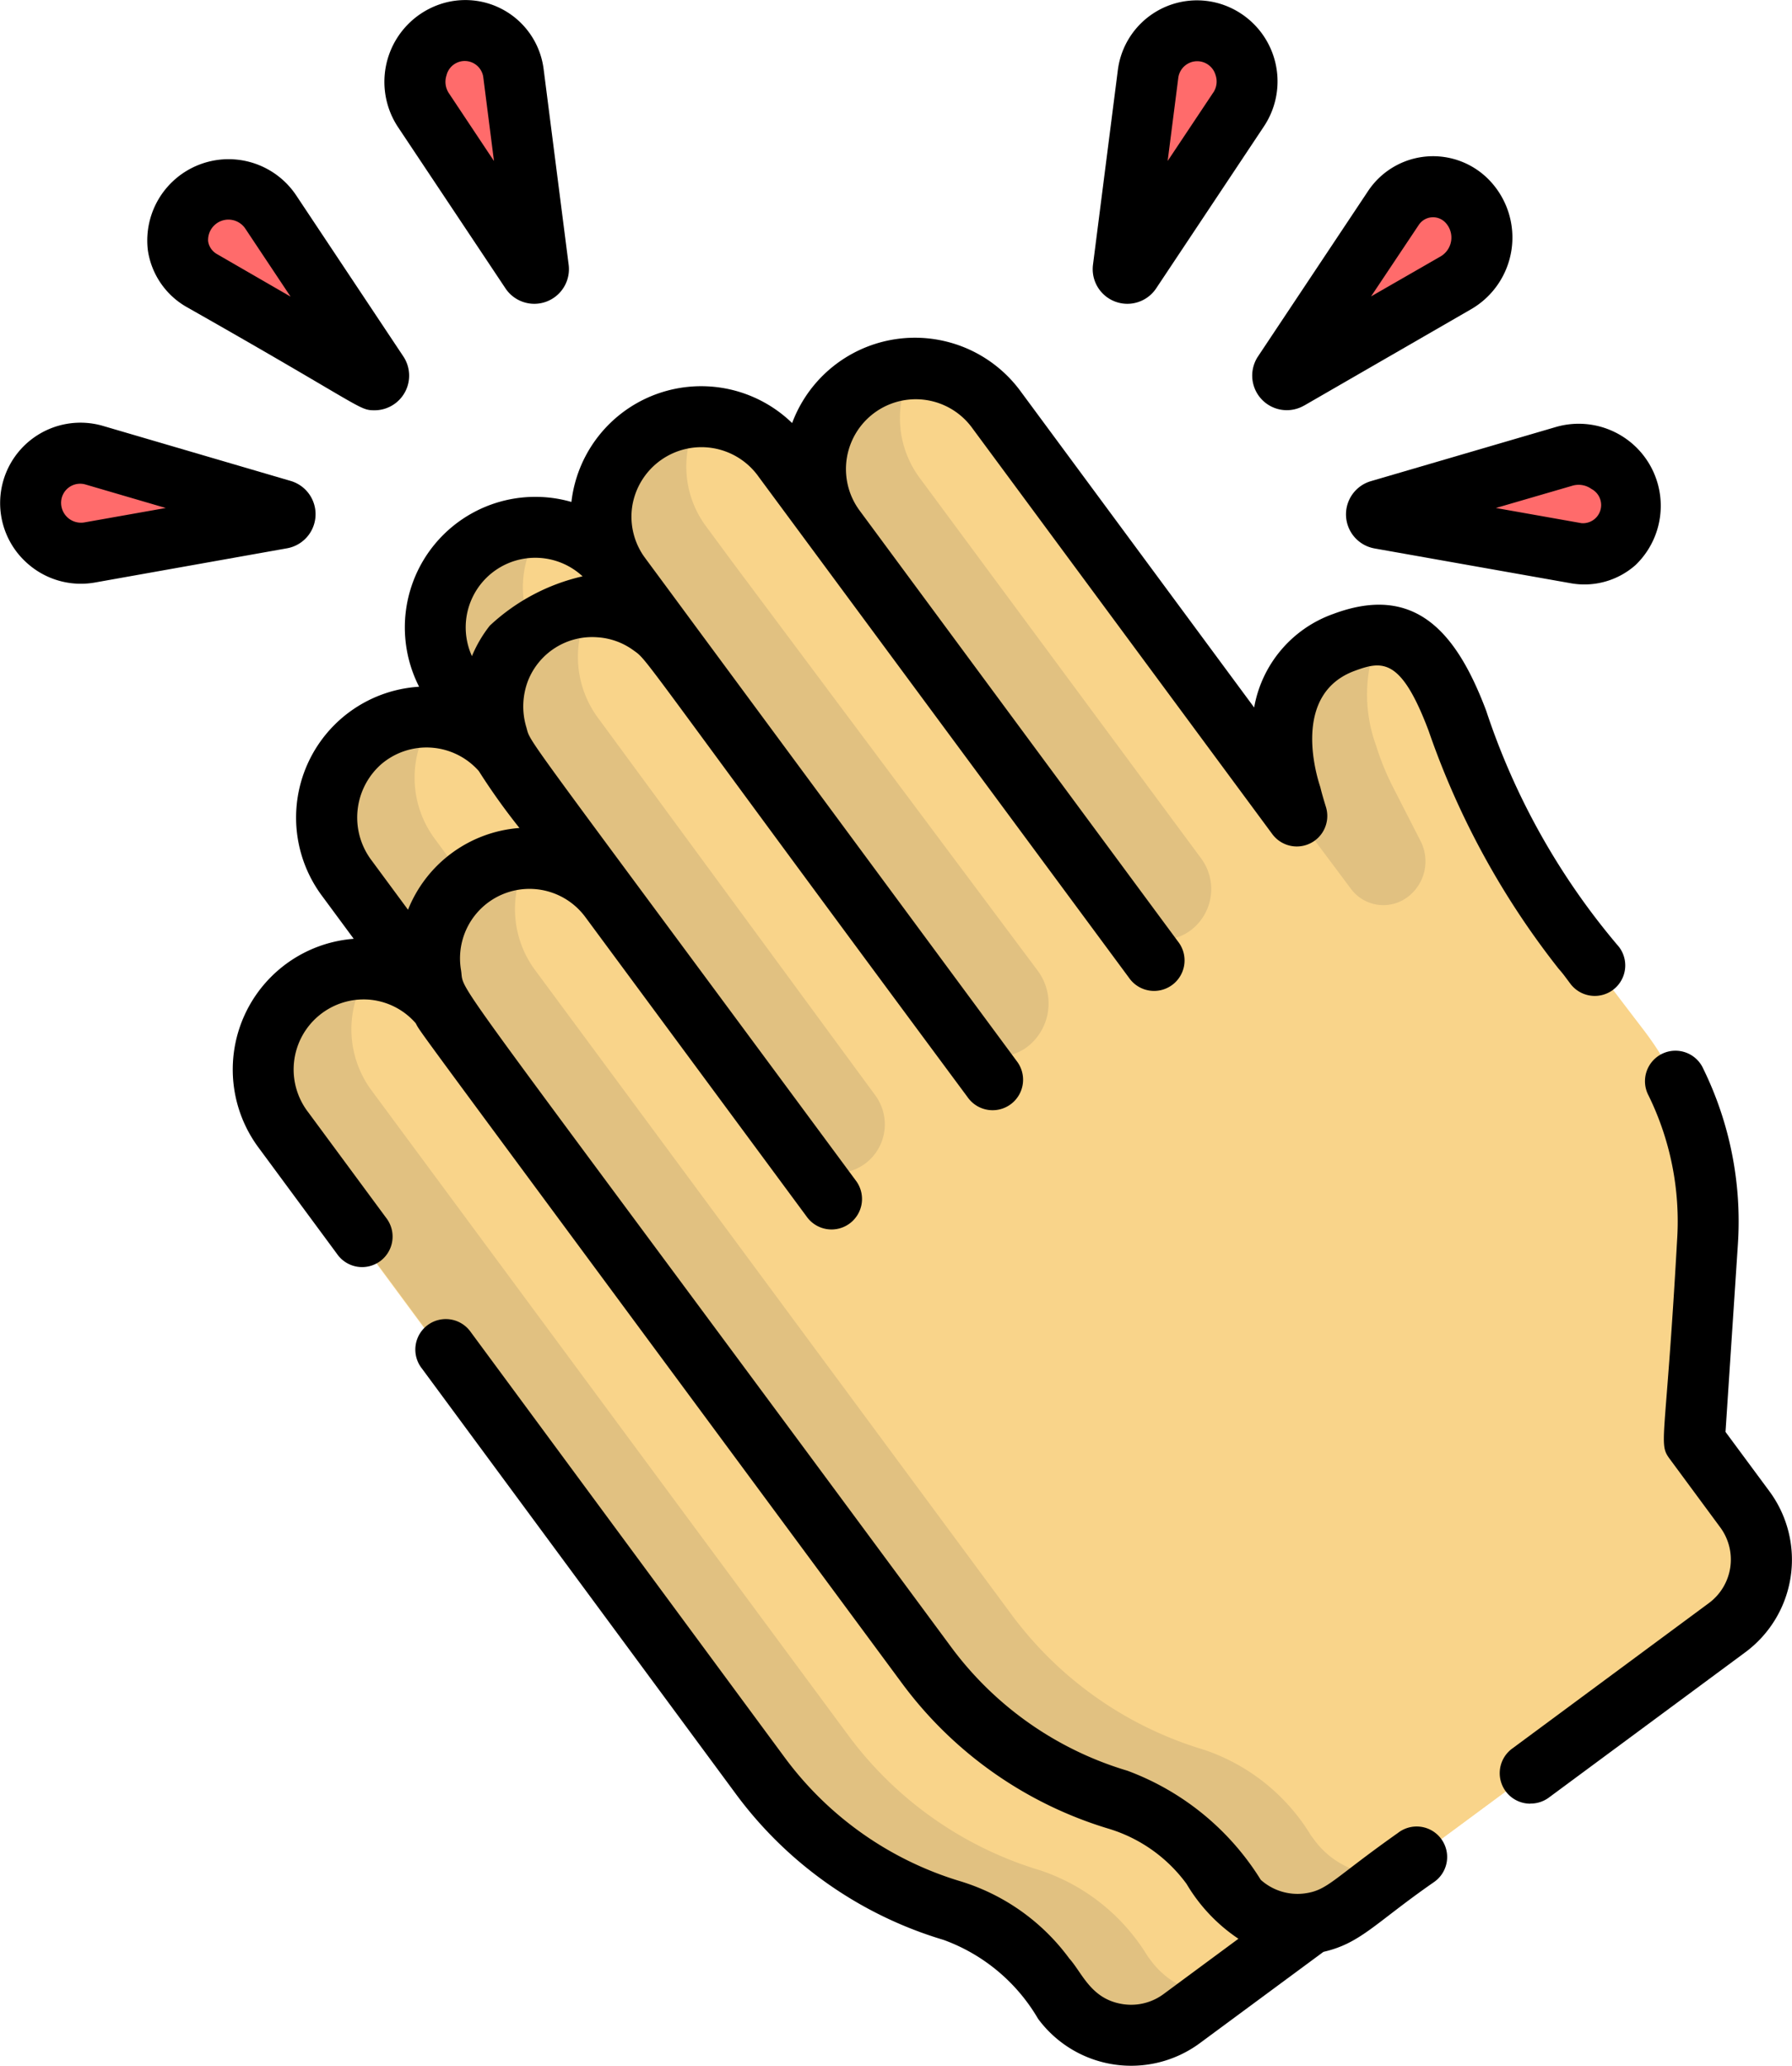<svg xmlns="http://www.w3.org/2000/svg" width="31.452" height="36.244" viewBox="0 0 31.452 36.244">
  <g id="Group_527" data-name="Group 527" transform="translate(-33.851 0)">
    <path id="Path_1315" data-name="Path 1315" d="M120.031,131.373a14.315,14.315,0,0,1-2.184-4.009c-.461-1.223-.966-1.746-1.987-1.367-1.111.412-1.275,1.6-.935,2.7.01.031.042.156.1.353l-5.262-7.118a1.783,1.783,0,0,0-2.375-.472,1.76,1.76,0,0,0-.476,2.535l-.9-1.212a1.786,1.786,0,0,0-2.447-.428,1.76,1.76,0,0,0-.407,2.488l.92,1.244a1.76,1.76,0,0,0-2.563-.288,1.783,1.783,0,0,0-.246,2.409l1.7,2.3a1.76,1.76,0,0,0-2.563-.288,1.783,1.783,0,0,0-.246,2.409l8.357,11.3a6.527,6.527,0,0,0,3.383,2.381,3.5,3.5,0,0,1,1.876,1.5l.059.08a1.5,1.5,0,0,0,2.094.314l6.652-4.917a1.486,1.486,0,0,0,.312-2.078l-.886-1.2.232-3.479a5.518,5.518,0,0,0-1.124-3.734C120.236,131.643,120.16,131.521,120.031,131.373Z" transform="translate(-61.289 -112.61)" fill="#f9d48a"/>
    <path id="Path_1316" data-name="Path 1316" d="M197.164,123.118a1.76,1.76,0,0,1-.112-1.921,1.711,1.711,0,0,0-.909.266h0q-.045.029-.088.06l0,0q-.042.03-.082.063h0a1.76,1.76,0,0,0-.3,2.408h0l5.095,6.892a.825.825,0,0,0,1.175.157h0a.906.906,0,0,0,.167-1.25Zm-.061-.082Z" transform="translate(-150.04 -112.617)" fill="#e8c842"/>
    <g id="Group_524" data-name="Group 524" transform="translate(38.52 9.429)">
      <path id="Path_1317" data-name="Path 1317" d="M144.751,135.878l-.125-.168-.435-.589a1.76,1.76,0,0,1-.113-1.919,1.715,1.715,0,0,0-.978.31,1.759,1.759,0,0,0-.423,2.465l5.994,8.11a.825.825,0,0,0,1.219.12h0a.963.963,0,0,0,.123-1.289Z" transform="translate(-139.338 -133.201)" fill="#e1c181"/>
      <path id="Path_1318" data-name="Path 1318" d="M115.341,259.885l-.059-.08a3.5,3.5,0,0,0-1.876-1.5,6.527,6.527,0,0,1-3.383-2.381l-8.357-11.3a1.8,1.8,0,0,1-.127-1.955,1.754,1.754,0,0,0-1.125.425,1.783,1.783,0,0,0-.246,2.409l8.357,11.3a6.527,6.527,0,0,0,3.383,2.381,3.505,3.505,0,0,1,1.876,1.5l.059.08a1.5,1.5,0,0,0,2.094.314l.812-.6A1.5,1.5,0,0,1,115.341,259.885Z" transform="translate(-99.811 -234.919)" fill="#e1c181"/>
      <path id="Path_1319" data-name="Path 1319" d="M120.843,189.832a.846.846,0,0,0,1.278.1h0a.86.86,0,0,0,.086-1.117l-4.863-6.617a1.8,1.8,0,0,1-.127-1.955,1.754,1.754,0,0,0-1.125.425,1.783,1.783,0,0,0-.245,2.409Z" transform="translate(-114.38 -176.909)" fill="#e1c181"/>
    </g>
    <path id="Path_1320" data-name="Path 1320" d="M311.353,190.574l.956,1.279a.709.709,0,0,0,1.022.12h0a.783.783,0,0,0,.2-.958,10.853,10.853,0,0,1-.778-1.672,2.764,2.764,0,0,1,.054-1.937h-.073a1.386,1.386,0,0,0-.155.015,1.679,1.679,0,0,0-.171.036,2.283,2.283,0,0,0-.218.069c-1.111.447-1.279,1.583-.935,2.7.01.031.042.156.1.352Z" transform="translate(-257.613 -174.139)" fill="#e8c842"/>
    <path id="Path_1321" data-name="Path 1321" d="M160.532,101.441a14.315,14.315,0,0,1-2.184-4.009c-.461-1.223-.966-1.746-1.987-1.367-1.111.412-1.275,1.6-.935,2.7.01.031.042.156.1.353L150.268,92a1.783,1.783,0,0,0-2.375-.472,1.76,1.76,0,0,0-.476,2.535l-.9-1.212a1.786,1.786,0,0,0-2.447-.428,1.76,1.76,0,0,0-.407,2.488l.92,1.244a1.76,1.76,0,0,0-2.563-.288,1.783,1.783,0,0,0-.246,2.409l1.7,2.3a1.76,1.76,0,0,0-2.563-.288,1.783,1.783,0,0,0-.246,2.409l8.357,11.3a6.527,6.527,0,0,0,3.383,2.381,3.5,3.5,0,0,1,1.876,1.5l.059.08a1.5,1.5,0,0,0,2.094.314l6.652-4.917a1.486,1.486,0,0,0,.312-2.078l-.886-1.2.232-3.479a5.518,5.518,0,0,0-1.124-3.734C160.737,101.711,160.661,101.589,160.532,101.441Z" transform="translate(-98.923 -84.797)" fill="#f9d48a"/>
    <g id="Group_525" data-name="Group 525" transform="translate(41.385 6.461)">
      <path id="Path_1322" data-name="Path 1322" d="M237.663,93.186a1.76,1.76,0,0,1-.112-1.921,1.692,1.692,0,0,0-1.084.391h0a1.76,1.76,0,0,0-.3,2.408h0l5.095,6.892a.825.825,0,0,0,1.175.157h0a.906.906,0,0,0,.167-1.25ZM237.6,93.1Z" transform="translate(-229.057 -91.265)" fill="#e1c181"/>
      <path id="Path_1323" data-name="Path 1323" d="M185.251,105.946l-.125-.168-.435-.589a1.76,1.76,0,0,1-.113-1.919,1.715,1.715,0,0,0-.978.31,1.759,1.759,0,0,0-.423,2.465l.936,1.268,5.058,6.842a.825.825,0,0,0,1.219.12h0a.963.963,0,0,0,.123-1.289Z" transform="translate(-179.835 -102.419)" fill="#e1c181"/>
      <path id="Path_1324" data-name="Path 1324" d="M155.814,229.953l-.059-.08a3.5,3.5,0,0,0-1.876-1.5A6.527,6.527,0,0,1,150.5,226l-8.357-11.3a1.8,1.8,0,0,1-.127-1.955,1.765,1.765,0,0,0-1.371,2.834l8.357,11.3a6.527,6.527,0,0,0,3.383,2.381,3.5,3.5,0,0,1,1.876,1.5l.059.08a1.5,1.5,0,0,0,2.094.314l.812-.6A1.5,1.5,0,0,1,155.814,229.953Z" transform="translate(-140.282 -204.137)" fill="#e1c181"/>
      <path id="Path_1325" data-name="Path 1325" d="M161.316,159.9a.846.846,0,0,0,1.278.1h0a.86.86,0,0,0,.086-1.118l-4.863-6.617a1.8,1.8,0,0,1-.127-1.955,1.765,1.765,0,0,0-1.371,2.834Z" transform="translate(-154.851 -146.126)" fill="#e1c181"/>
    </g>
    <g id="Group_526" data-name="Group 526" transform="translate(34.388 0.535)">
      <path id="Path_1326" data-name="Path 1326" d="M138.771,11.788l-1.883-2.829a.9.9,0,0,1,.438-1.347h0a.85.85,0,0,1,1.138.689l.44,3.437A.073.073,0,0,1,138.771,11.788Z" transform="translate(-129.99 -7.559)" fill="#ff6b6b"/>
      <path id="Path_1327" data-name="Path 1327" d="M81.36,50.106l-1.883-2.828a.9.9,0,0,0-1.414-.116h0a.849.849,0,0,0,.2,1.314l3,1.732A.073.073,0,0,0,81.36,50.106Z" transform="translate(-75.259 -44.092)" fill="#ff6b6b"/>
      <path id="Path_1328" data-name="Path 1328" d="M45.858,113.332l-3.3-.967a.869.869,0,0,0-1.112.789h0a.884.884,0,0,0,1.037.916l3.37-.6A.073.073,0,0,0,45.858,113.332Z" transform="translate(-41.442 -104.913)" fill="#ff6b6b"/>
      <path id="Path_1329" data-name="Path 1329" d="M312.461,11.858l1.893-2.844a.889.889,0,0,0-.431-1.326h0a.864.864,0,0,0-1.157.7l-.437,3.42A.073.073,0,0,0,312.461,11.858Z" transform="translate(-293.152 -7.629)" fill="#ff6b6b"/>
      <path id="Path_1330" data-name="Path 1330" d="M351.9,49.557l1.931-2.9a.835.835,0,0,1,1.306-.107h0a.918.918,0,0,1-.212,1.421L352,49.66A.073.073,0,0,1,351.9,49.557Z" transform="translate(-329.915 -43.543)" fill="#ff6b6b"/>
      <path id="Path_1331" data-name="Path 1331" d="M375.182,113.57l3.233-.946a.927.927,0,0,1,1.185.841h0a.826.826,0,0,1-.969.857l-3.442-.61A.073.073,0,0,1,375.182,113.57Z" transform="translate(-351.508 -105.151)" fill="#ff6b6b"/>
    </g>
    <path id="Path_1332" data-name="Path 1332" d="M351.87,160.641l.956,1.279a.709.709,0,0,0,1.022.12h0a.783.783,0,0,0,.2-.958l-.48-.938a4.576,4.576,0,0,1-.3-.734h0a2.61,2.61,0,0,1,.054-1.936,1.3,1.3,0,0,0-.13,0l-.019,0-.054.006-.025,0-.051.009-.032.006-.047.01-.04.01-.042.011-.052.016-.034.01c-1.173.385-1.382,1.571-1.024,2.726.01.031.042.156.1.353Z" transform="translate(-295.263 -146.325)" fill="#e1c181"/>
    <path id="Path_1333" data-name="Path 1333" d="M132.408,4.647l-.44-3.437A1.385,1.385,0,0,0,130.114.087a1.438,1.438,0,0,0-.7,2.145L131.3,5.061A.608.608,0,0,0,132.408,4.647Zm-2.1-3.008a.362.362,0,0,1-.044-.318.329.329,0,0,1,.644.024l.189,1.48Z" transform="translate(-88.576 0)"/>
    <path id="Path_1334" data-name="Path 1334" d="M70.277,40.893a1.376,1.376,0,0,0,.677.994c3.14,1.779,3.018,1.814,3.307,1.814a.608.608,0,0,0,.5-.945l-1.882-2.828A1.427,1.427,0,0,0,70.277,40.893Zm1.212.067a.309.309,0,0,1-.154-.225.357.357,0,0,1,.658-.213l.789,1.185Z" transform="translate(-33.831 -36.503)"/>
    <path id="Path_1335" data-name="Path 1335" d="M34.333,107.19a1.411,1.411,0,0,0,1.187.334l3.37-.6a.608.608,0,0,0,.065-1.181l-3.3-.967A1.41,1.41,0,0,0,34.333,107.19Zm1.019-1.385,1.408.412-1.427.253a.349.349,0,0,1-.409-.362A.334.334,0,0,1,35.352,105.805Z" transform="translate(0 -97.305)"/>
    <path id="Path_1336" data-name="Path 1336" d="M307.079.16a1.4,1.4,0,0,0-1.874,1.134l-.437,3.42a.608.608,0,0,0,1.108.414l1.893-2.844A1.424,1.424,0,0,0,307.079.16Zm-.2,1.531-.8,1.2.187-1.462a.335.335,0,0,1,.654-.044A.348.348,0,0,1,306.879,1.692Z" transform="translate(-251.734 -0.067)"/>
    <path id="Path_1337" data-name="Path 1337" d="M345.245,43.1l2.928-1.689a1.453,1.453,0,0,0,.336-2.25,1.37,1.37,0,0,0-2.142.175l-1.931,2.9a.607.607,0,0,0,.809.863Zm2.012-3.17a.3.3,0,0,1,.469-.038.383.383,0,0,1-.089.593l-1.218.7Z" transform="translate(-288.504 -35.985)"/>
    <path id="Path_1338" data-name="Path 1338" d="M368.075,107.153l3.442.61a1.353,1.353,0,0,0,1.139-.32,1.44,1.44,0,0,0-1.412-2.417l-3.233.946a.607.607,0,0,0,.065,1.181Zm3.469-1.1a.386.386,0,0,1,.337.056.319.319,0,0,1-.177.6l-1.5-.266Z" transform="translate(-310.098 -97.531)"/>
    <path id="Path_1339" data-name="Path 1339" d="M406.259,273.807a.533.533,0,0,0,.317-.1l3.453-2.553a2.02,2.02,0,0,0,.424-2.826l-.77-1.041L409.9,264a6.087,6.087,0,0,0-.607-3.084.535.535,0,1,0-.96.471,5.015,5.015,0,0,1,.5,2.541c-.2,3.576-.335,3.554-.129,3.833l.886,1.2a.95.95,0,0,1-.2,1.33l-3.453,2.553a.535.535,0,0,0,.319.965Z" transform="translate(-345.547 -242.166)"/>
    <path id="Path_1340" data-name="Path 1340" d="M111.282,89.59c.491-.182.817-.229,1.3,1.05a14.232,14.232,0,0,0,2.281,4.174c.082.094.084.1.209.267a.535.535,0,0,0,.852-.648,12.373,12.373,0,0,1-2.331-4.143c-.518-1.375-1.245-2.236-2.682-1.7a2.135,2.135,0,0,0-1.391,1.642L105.432,84.7a2.3,2.3,0,0,0-4.021.542,2.293,2.293,0,0,0-3.874,1.384,2.29,2.29,0,0,0-2.673,3.242,2.3,2.3,0,0,0-1.693,3.684l.545.738a2.3,2.3,0,0,0-1.657,3.681l1.366,1.85a.535.535,0,1,0,.86-.636l-1.366-1.85a1.229,1.229,0,0,1,1.074-1.977,1.214,1.214,0,0,1,.811.413v0c.117.21-.37-.466,8.522,11.562a7.031,7.031,0,0,0,3.659,2.575,2.641,2.641,0,0,1,1.349.963,2.988,2.988,0,0,0,.91.962l-1.312.969a.957.957,0,0,1-.715.178c-.56-.084-.712-.545-.941-.8a3.717,3.717,0,0,0-1.9-1.352,5.97,5.97,0,0,1-3.105-2.188l-5.5-7.45a.535.535,0,1,0-.86.636l5.5,7.45a7.032,7.032,0,0,0,3.658,2.577,3.175,3.175,0,0,1,1.658,1.383,2.031,2.031,0,0,0,2.842.427l2.167-1.6c.657-.151.907-.507,1.943-1.226a.535.535,0,1,0-.636-.86c-1.147.81-1.233,1.008-1.641,1.061a.964.964,0,0,1-.766-.239,4.662,4.662,0,0,0-2.341-1.914,5.97,5.97,0,0,1-3.106-2.187C95.1,94.4,95.673,95.3,95.6,94.842a1.219,1.219,0,0,1,2.183-.931l3.881,5.25a.535.535,0,1,0,.86-.636c-6.026-8.151-5.686-7.636-5.779-7.95a1.26,1.26,0,0,1,.031-.814A1.21,1.21,0,0,1,97.987,89a1.2,1.2,0,0,1,.635.226c.279.2-.023-.1,5.869,7.843a.535.535,0,1,0,.86-.636l-5.6-7.577c-1-1.357-.935-1.261-.981-1.336a1.217,1.217,0,0,1-.163-.833,1.23,1.23,0,0,1,2.218-.5l6.5,8.789a.535.535,0,1,0,.86-.636l-5.6-7.577a1.225,1.225,0,1,1,1.992-1.427l5.262,7.118a.535.535,0,0,0,.941-.476c-.073-.237-.085-.295-.1-.353C110.554,91.245,110.249,89.973,111.282,89.59Zm-16.613,4.19-.638-.864a1.247,1.247,0,0,1,.164-1.685,1.224,1.224,0,0,1,1.716.115,11.363,11.363,0,0,0,.714,1A2.29,2.29,0,0,0,94.669,93.781Zm1.439-4.988a2.266,2.266,0,0,0-.317.539,1.221,1.221,0,0,1,1.942-1.4A3.534,3.534,0,0,0,96.108,88.793Z" transform="translate(-53.657 -77.82)"/>
  </g>
</svg>
